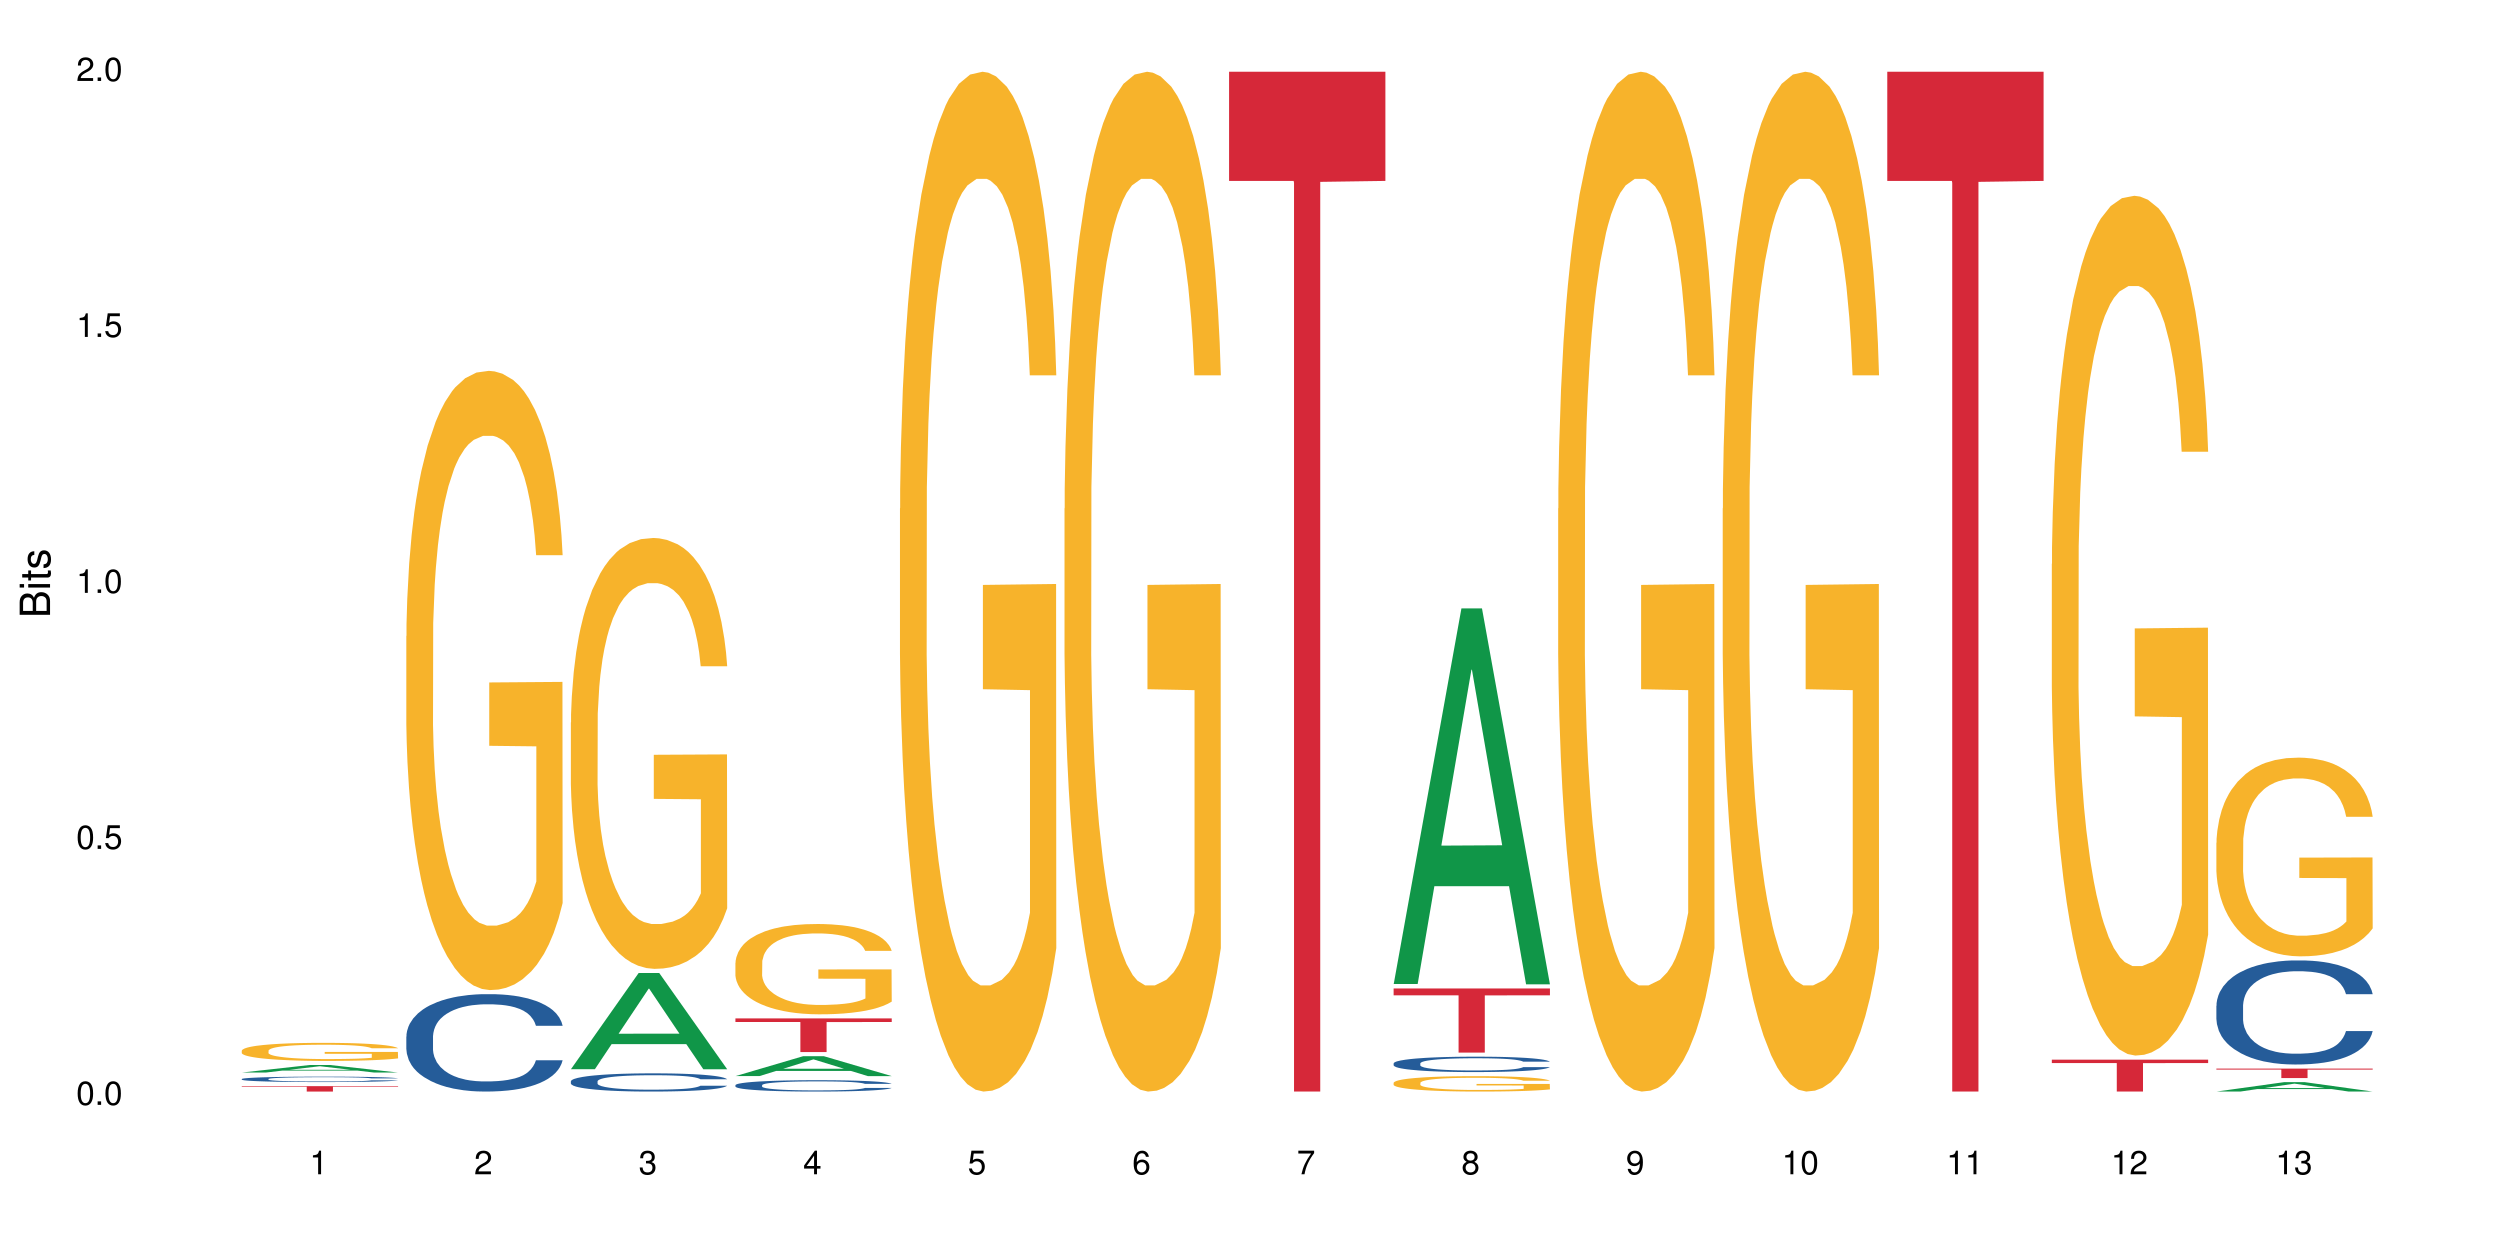 <?xml version="1.0" encoding="UTF-8"?>
<svg xmlns="http://www.w3.org/2000/svg" xmlns:xlink="http://www.w3.org/1999/xlink" width="720pt" height="360pt" viewBox="0 0 720 360" version="1.1">
<defs>
<g>
<symbol overflow="visible" id="glyph0-0">
<path style="stroke:none;" d=""/>
</symbol>
<symbol overflow="visible" id="glyph0-1">
<path style="stroke:none;" d="M 2.641 -6.797 C 2 -6.797 1.422 -6.531 1.078 -6.047 C 0.641 -5.453 0.406 -4.547 0.406 -3.297 C 0.406 -1 1.188 0.219 2.641 0.219 C 4.078 0.219 4.859 -1 4.859 -3.234 C 4.859 -4.562 4.656 -5.438 4.203 -6.047 C 3.844 -6.531 3.281 -6.797 2.641 -6.797 Z M 2.641 -6.047 C 3.547 -6.047 4 -5.125 4 -3.312 C 4 -1.375 3.562 -0.484 2.625 -0.484 C 1.734 -0.484 1.281 -1.422 1.281 -3.281 C 1.281 -5.141 1.734 -6.047 2.641 -6.047 Z M 2.641 -6.047 "/>
</symbol>
<symbol overflow="visible" id="glyph0-2">
<path style="stroke:none;" d="M 1.828 -1 L 0.828 -1 L 0.828 0 L 1.828 0 Z M 1.828 -1 "/>
</symbol>
<symbol overflow="visible" id="glyph0-3">
<path style="stroke:none;" d="M 4.562 -6.797 L 1.062 -6.797 L 0.547 -3.094 L 1.328 -3.094 C 1.719 -3.562 2.047 -3.734 2.578 -3.734 C 3.484 -3.734 4.062 -3.109 4.062 -2.094 C 4.062 -1.125 3.484 -0.531 2.578 -0.531 C 1.828 -0.531 1.375 -0.906 1.188 -1.672 L 0.328 -1.672 C 0.453 -1.109 0.547 -0.844 0.75 -0.594 C 1.125 -0.078 1.828 0.219 2.594 0.219 C 3.969 0.219 4.922 -0.781 4.922 -2.219 C 4.922 -3.562 4.031 -4.484 2.719 -4.484 C 2.25 -4.484 1.859 -4.359 1.469 -4.062 L 1.734 -5.969 L 4.562 -5.969 Z M 4.562 -6.797 "/>
</symbol>
<symbol overflow="visible" id="glyph0-4">
<path style="stroke:none;" d="M 2.484 -4.844 L 2.484 0 L 3.328 0 L 3.328 -6.797 L 2.766 -6.797 C 2.469 -5.75 2.281 -5.609 0.984 -5.453 L 0.984 -4.844 Z M 2.484 -4.844 "/>
</symbol>
<symbol overflow="visible" id="glyph0-5">
<path style="stroke:none;" d="M 4.859 -0.828 L 1.281 -0.828 C 1.359 -1.391 1.672 -1.75 2.5 -2.234 L 3.469 -2.75 C 4.406 -3.266 4.906 -3.969 4.906 -4.812 C 4.906 -5.375 4.672 -5.906 4.266 -6.266 C 3.859 -6.625 3.375 -6.797 2.719 -6.797 C 1.859 -6.797 1.219 -6.5 0.844 -5.922 C 0.609 -5.562 0.5 -5.125 0.484 -4.438 L 1.328 -4.438 C 1.359 -4.906 1.406 -5.188 1.531 -5.406 C 1.75 -5.812 2.188 -6.062 2.703 -6.062 C 3.469 -6.062 4.031 -5.516 4.031 -4.781 C 4.031 -4.25 3.719 -3.797 3.125 -3.438 L 2.234 -2.938 C 0.812 -2.141 0.406 -1.5 0.328 0 L 4.859 0 Z M 4.859 -0.828 "/>
</symbol>
<symbol overflow="visible" id="glyph0-6">
<path style="stroke:none;" d="M 2.125 -3.125 L 2.578 -3.125 C 3.516 -3.125 3.984 -2.703 3.984 -1.891 C 3.984 -1.031 3.469 -0.531 2.578 -0.531 C 1.656 -0.531 1.203 -0.984 1.156 -1.969 L 0.312 -1.969 C 0.344 -1.422 0.438 -1.078 0.609 -0.766 C 0.953 -0.109 1.625 0.219 2.547 0.219 C 3.953 0.219 4.859 -0.609 4.859 -1.906 C 4.859 -2.766 4.516 -3.25 3.703 -3.516 C 4.344 -3.766 4.656 -4.25 4.656 -4.938 C 4.656 -6.109 3.875 -6.797 2.578 -6.797 C 1.203 -6.797 0.484 -6.047 0.453 -4.609 L 1.297 -4.609 C 1.312 -5.016 1.344 -5.25 1.453 -5.453 C 1.641 -5.828 2.062 -6.062 2.594 -6.062 C 3.344 -6.062 3.797 -5.625 3.797 -4.906 C 3.797 -4.422 3.609 -4.141 3.25 -3.984 C 3.016 -3.891 2.719 -3.844 2.125 -3.844 Z M 2.125 -3.125 "/>
</symbol>
<symbol overflow="visible" id="glyph0-7">
<path style="stroke:none;" d="M 3.141 -1.625 L 3.141 0 L 3.984 0 L 3.984 -1.625 L 4.984 -1.625 L 4.984 -2.391 L 3.984 -2.391 L 3.984 -6.797 L 3.359 -6.797 L 0.266 -2.516 L 0.266 -1.625 Z M 3.141 -2.391 L 1 -2.391 L 3.141 -5.359 Z M 3.141 -2.391 "/>
</symbol>
<symbol overflow="visible" id="glyph0-8">
<path style="stroke:none;" d="M 4.781 -5.031 C 4.609 -6.141 3.891 -6.797 2.844 -6.797 C 2.094 -6.797 1.422 -6.438 1.031 -5.828 C 0.609 -5.172 0.406 -4.344 0.406 -3.094 C 0.406 -1.953 0.578 -1.234 0.984 -0.625 C 1.359 -0.078 1.953 0.219 2.703 0.219 C 3.984 0.219 4.922 -0.734 4.922 -2.078 C 4.922 -3.344 4.062 -4.234 2.844 -4.234 C 2.172 -4.234 1.641 -3.969 1.281 -3.469 C 1.281 -5.125 1.828 -6.047 2.797 -6.047 C 3.391 -6.047 3.797 -5.672 3.938 -5.031 Z M 2.734 -3.484 C 3.547 -3.484 4.062 -2.922 4.062 -2 C 4.062 -1.156 3.484 -0.531 2.703 -0.531 C 1.922 -0.531 1.328 -1.188 1.328 -2.047 C 1.328 -2.891 1.906 -3.484 2.734 -3.484 Z M 2.734 -3.484 "/>
</symbol>
<symbol overflow="visible" id="glyph0-9">
<path style="stroke:none;" d="M 4.984 -6.797 L 0.438 -6.797 L 0.438 -5.969 L 4.109 -5.969 C 2.5 -3.656 1.828 -2.234 1.328 0 L 2.219 0 C 2.594 -2.172 3.453 -4.047 4.984 -6.094 Z M 4.984 -6.797 "/>
</symbol>
<symbol overflow="visible" id="glyph0-10">
<path style="stroke:none;" d="M 3.75 -3.578 C 4.453 -4 4.688 -4.344 4.688 -4.984 C 4.688 -6.047 3.844 -6.797 2.641 -6.797 C 1.438 -6.797 0.594 -6.047 0.594 -4.984 C 0.594 -4.359 0.828 -4.016 1.516 -3.578 C 0.734 -3.203 0.359 -2.641 0.359 -1.891 C 0.359 -0.641 1.297 0.219 2.641 0.219 C 3.984 0.219 4.922 -0.641 4.922 -1.875 C 4.922 -2.641 4.531 -3.203 3.75 -3.578 Z M 2.641 -6.047 C 3.359 -6.047 3.812 -5.625 3.812 -4.969 C 3.812 -4.344 3.344 -3.922 2.641 -3.922 C 1.922 -3.922 1.453 -4.344 1.453 -4.984 C 1.453 -5.625 1.922 -6.047 2.641 -6.047 Z M 2.641 -3.203 C 3.484 -3.203 4.062 -2.672 4.062 -1.875 C 4.062 -1.062 3.484 -0.531 2.625 -0.531 C 1.797 -0.531 1.219 -1.078 1.219 -1.875 C 1.219 -2.672 1.797 -3.203 2.641 -3.203 Z M 2.641 -3.203 "/>
</symbol>
<symbol overflow="visible" id="glyph0-11">
<path style="stroke:none;" d="M 0.516 -1.547 C 0.672 -0.438 1.406 0.219 2.438 0.219 C 3.188 0.219 3.859 -0.141 4.266 -0.75 C 4.688 -1.406 4.891 -2.25 4.891 -3.484 C 4.891 -4.625 4.703 -5.359 4.312 -5.953 C 3.938 -6.5 3.344 -6.797 2.594 -6.797 C 1.297 -6.797 0.359 -5.844 0.359 -4.516 C 0.359 -3.25 1.234 -2.344 2.453 -2.344 C 3.094 -2.344 3.562 -2.578 4.016 -3.109 C 4 -1.453 3.469 -0.531 2.5 -0.531 C 1.906 -0.531 1.484 -0.906 1.359 -1.547 Z M 2.578 -6.062 C 3.375 -6.062 3.969 -5.406 3.969 -4.531 C 3.969 -3.688 3.375 -3.094 2.547 -3.094 C 1.734 -3.094 1.234 -3.672 1.234 -4.578 C 1.234 -5.438 1.797 -6.062 2.578 -6.062 Z M 2.578 -6.062 "/>
</symbol>
<symbol overflow="visible" id="glyph1-0">
<path style="stroke:none;" d=""/>
</symbol>
<symbol overflow="visible" id="glyph1-1">
<path style="stroke:none;" d="M 0 -0.953 L 0 -4.891 C 0 -5.719 -0.234 -6.344 -0.734 -6.797 C -1.188 -7.234 -1.812 -7.469 -2.5 -7.469 C -3.547 -7.469 -4.188 -7 -4.625 -5.875 C -4.984 -6.672 -5.641 -7.094 -6.531 -7.094 C -7.156 -7.094 -7.734 -6.859 -8.141 -6.391 C -8.562 -5.938 -8.75 -5.344 -8.75 -4.5 L -8.75 -0.953 Z M -4.984 -2.062 L -7.766 -2.062 L -7.766 -4.219 C -7.766 -4.844 -7.688 -5.203 -7.453 -5.5 C -7.219 -5.812 -6.859 -5.969 -6.375 -5.969 C -5.906 -5.969 -5.531 -5.812 -5.297 -5.5 C -5.062 -5.203 -4.984 -4.844 -4.984 -4.219 Z M -0.984 -2.062 L -4 -2.062 L -4 -4.781 C -4 -5.328 -3.859 -5.688 -3.578 -5.953 C -3.297 -6.219 -2.922 -6.359 -2.484 -6.359 C -2.062 -6.359 -1.688 -6.219 -1.406 -5.953 C -1.109 -5.688 -0.984 -5.328 -0.984 -4.781 Z M -0.984 -2.062 "/>
</symbol>
<symbol overflow="visible" id="glyph1-2">
<path style="stroke:none;" d="M -6.281 -1.797 L -6.281 -0.797 L 0 -0.797 L 0 -1.797 Z M -8.75 -1.797 L -8.75 -0.797 L -7.484 -0.797 L -7.484 -1.797 Z M -8.75 -1.797 "/>
</symbol>
<symbol overflow="visible" id="glyph1-3">
<path style="stroke:none;" d="M -6.281 -3.047 L -6.281 -2.016 L -8.016 -2.016 L -8.016 -1.016 L -6.281 -1.016 L -6.281 -0.172 L -5.469 -0.172 L -5.469 -1.016 L -0.719 -1.016 C -0.078 -1.016 0.281 -1.453 0.281 -2.234 C 0.281 -2.469 0.25 -2.719 0.188 -3.047 L -0.641 -3.047 C -0.609 -2.922 -0.594 -2.766 -0.594 -2.562 C -0.594 -2.141 -0.719 -2.016 -1.156 -2.016 L -5.469 -2.016 L -5.469 -3.047 Z M -6.281 -3.047 "/>
</symbol>
<symbol overflow="visible" id="glyph1-4">
<path style="stroke:none;" d="M -4.531 -5.25 C -5.766 -5.25 -6.469 -4.422 -6.469 -2.969 C -6.469 -1.516 -5.719 -0.562 -4.547 -0.562 C -3.562 -0.562 -3.094 -1.062 -2.734 -2.562 L -2.516 -3.484 C -2.344 -4.188 -2.094 -4.469 -1.625 -4.469 C -1.047 -4.469 -0.641 -3.875 -0.641 -3 C -0.641 -2.453 -0.797 -2 -1.062 -1.75 C -1.25 -1.594 -1.422 -1.531 -1.875 -1.469 L -1.875 -0.406 C -0.422 -0.453 0.281 -1.266 0.281 -2.922 C 0.281 -4.5 -0.5 -5.516 -1.719 -5.516 C -2.656 -5.516 -3.172 -4.984 -3.469 -3.734 L -3.703 -2.766 C -3.891 -1.953 -4.156 -1.609 -4.594 -1.609 C -5.172 -1.609 -5.547 -2.125 -5.547 -2.938 C -5.547 -3.75 -5.203 -4.172 -4.531 -4.203 Z M -4.531 -5.25 "/>
</symbol>
</g>
</defs>
<g id="surface80441">
<rect x="0" y="0" width="720" height="360" style="fill:rgb(100%,100%,100%);fill-opacity:1;stroke:none;"/>
<path style=" stroke:none;fill-rule:nonzero;fill:rgb(6.275%,58.824%,28.235%);fill-opacity:1;" d="M 69.629 308.895 L 69.676 308.891 L 89.156 306.727 L 95.074 306.727 L 114.648 308.895 L 107.773 308.895 L 102.867 308.328 L 81.367 308.328 L 76.555 308.895 L 69.629 308.895 L 83.434 308.094 L 100.895 308.094 L 92.188 307.082 L 92.09 307.078 L 91.996 307.086 L 83.387 308.094 L 83.434 308.094 Z M 69.629 308.895 "/>
<path style=" stroke:none;fill-rule:nonzero;fill:rgb(14.51%,36.078%,60%);fill-opacity:1;" d="M 69.629 310.754 L 69.684 310.75 L 69.684 310.715 L 69.848 310.664 L 70.234 310.594 L 70.617 310.547 L 71.605 310.465 L 72.977 310.383 L 74.406 310.32 L 75.449 310.281 L 76.383 310.254 L 78.523 310.199 L 79.895 310.176 L 81.379 310.148 L 83.191 310.125 L 84.508 310.109 L 87.473 310.09 L 89.668 310.078 L 91.371 310.074 L 95.051 310.074 L 97.246 310.078 L 98.84 310.086 L 100.594 310.098 L 102.078 310.109 L 104.656 310.145 L 106.965 310.184 L 108.008 310.207 L 109.652 310.25 L 110.918 310.293 L 111.797 310.328 L 112.785 310.383 L 113.66 310.445 L 114.32 310.52 L 114.648 310.578 L 106.965 310.578 L 106.578 310.523 L 106.141 310.48 L 105.316 310.422 L 104.492 310.379 L 103.34 310.336 L 102.297 310.312 L 100.871 310.285 L 99.605 310.266 L 98.289 310.254 L 97.027 310.246 L 94.609 310.238 L 90.766 310.238 L 88.625 310.25 L 87.473 310.262 L 85.824 310.281 L 84.672 310.301 L 83.301 310.328 L 82.367 310.352 L 81.215 310.391 L 80.391 310.422 L 79.457 310.469 L 78.906 310.504 L 78.414 310.543 L 77.977 310.59 L 77.645 310.641 L 77.426 310.695 L 77.316 310.746 L 77.316 310.965 L 77.426 311.016 L 77.699 311.078 L 78.414 311.164 L 79.457 311.238 L 80.664 311.301 L 81.816 311.344 L 82.477 311.363 L 83.355 311.387 L 84.727 311.414 L 86.703 311.441 L 87.855 311.453 L 89.613 311.465 L 91.426 311.469 L 93.844 311.469 L 95.984 311.465 L 97.41 311.457 L 98.895 311.445 L 100.926 311.422 L 102.188 311.398 L 103.285 311.371 L 104.109 311.344 L 104.656 311.32 L 105.48 311.277 L 106.141 311.23 L 106.633 311.18 L 106.965 311.133 L 114.648 311.133 L 114.32 311.188 L 113.828 311.242 L 113.332 311.285 L 112.562 311.336 L 111.688 311.379 L 110.422 311.43 L 109.379 311.461 L 108.008 311.496 L 106.746 311.523 L 105.371 311.547 L 103.34 311.578 L 102.023 311.59 L 100.594 311.605 L 98.895 311.617 L 96.75 311.625 L 94.445 311.633 L 92.305 311.633 L 90 311.629 L 88.297 311.625 L 86.047 311.609 L 83.246 311.586 L 81.215 311.559 L 79.621 311.531 L 78.25 311.504 L 76.711 311.465 L 74.734 311.402 L 73.527 311.352 L 72.703 311.312 L 71.77 311.258 L 71.113 311.207 L 70.344 311.129 L 69.793 311.027 L 69.629 310.949 Z M 69.629 310.754 "/>
<path style=" stroke:none;fill-rule:nonzero;fill:rgb(96.863%,70.196%,16.863%);fill-opacity:1;" d="M 69.629 302.57 L 69.684 302.566 L 69.684 302.469 L 69.902 302.258 L 70.453 301.961 L 71.168 301.719 L 71.934 301.527 L 72.43 301.43 L 73.254 301.285 L 73.965 301.18 L 75.777 300.969 L 78.086 300.766 L 79.348 300.684 L 80.773 300.602 L 82.805 300.512 L 83.738 300.477 L 86.594 300.402 L 89.832 300.352 L 93.402 300.34 L 95.051 300.344 L 97.301 300.363 L 100.375 300.414 L 102.133 300.461 L 103.504 300.512 L 104.934 300.574 L 106.688 300.668 L 108.336 300.781 L 109.652 300.895 L 110.973 301.039 L 112.07 301.191 L 113.004 301.355 L 113.828 301.559 L 114.32 301.723 L 114.648 301.891 L 107.02 301.891 L 106.578 301.723 L 106.086 301.594 L 105.262 301.438 L 104.438 301.324 L 103.613 301.234 L 102.078 301.109 L 100.758 301.035 L 99.113 300.969 L 97.52 300.926 L 95.707 300.895 L 94.609 300.887 L 91.699 300.887 L 89.066 300.918 L 87.527 300.957 L 86.43 300.996 L 84.891 301.066 L 83.961 301.125 L 83.41 301.164 L 81.762 301.309 L 80.664 301.441 L 80.062 301.535 L 79.293 301.676 L 78.742 301.805 L 78.141 301.996 L 77.809 302.137 L 77.371 302.461 L 77.316 303.316 L 77.48 303.496 L 77.809 303.691 L 78.25 303.863 L 78.906 304.047 L 79.566 304.184 L 80.719 304.367 L 81.707 304.492 L 82.477 304.574 L 83.961 304.703 L 84.562 304.746 L 85.992 304.828 L 87.473 304.898 L 89.285 304.953 L 90.656 304.98 L 92.855 305.008 L 95.652 305.008 L 98.949 304.977 L 101.035 304.938 L 102.461 304.902 L 103.395 304.867 L 104.547 304.816 L 105.371 304.77 L 106.141 304.715 L 107.074 304.637 L 107.074 303.496 L 93.512 303.492 L 93.512 302.961 L 114.594 302.957 L 114.648 304.816 L 113.496 304.945 L 112.07 305.066 L 110.699 305.164 L 109.27 305.242 L 107.238 305.336 L 105.59 305.391 L 103.066 305.457 L 100.758 305.5 L 98.344 305.527 L 96.203 305.543 L 93.676 305.547 L 91.426 305.539 L 89.012 305.512 L 87.09 305.473 L 85.332 305.426 L 83.574 305.363 L 81.379 305.262 L 79.953 305.184 L 78.469 305.082 L 76.988 304.965 L 75.668 304.836 L 74.789 304.734 L 73.91 304.621 L 72.977 304.477 L 72.102 304.316 L 71.441 304.168 L 70.836 304.004 L 70.398 303.844 L 69.957 303.633 L 69.738 303.461 L 69.629 303.312 Z M 69.629 302.57 "/>
<path style=" stroke:none;fill-rule:nonzero;fill:rgb(83.922%,15.686%,22.353%);fill-opacity:1;" d="M 69.629 312.812 L 114.648 312.812 L 114.648 312.98 L 95.887 312.98 L 95.887 314.371 L 88.34 314.371 L 88.34 312.98 L 69.629 312.98 Z M 69.629 312.812 "/>
<path style=" stroke:none;fill-rule:nonzero;fill:rgb(14.51%,36.078%,60%);fill-opacity:1;" d="M 117.02 298.527 L 117.074 298.504 L 117.074 297.887 L 117.238 296.914 L 117.625 295.684 L 118.008 294.836 L 118.996 293.324 L 120.367 291.863 L 121.797 290.734 L 122.84 290.07 L 123.773 289.555 L 125.914 288.609 L 127.285 288.121 L 128.77 287.684 L 130.582 287.25 L 131.898 286.992 L 134.863 286.582 L 137.059 286.402 L 138.762 286.324 L 142.441 286.324 L 144.637 286.43 L 146.23 286.555 L 147.984 286.762 L 149.469 286.992 L 152.047 287.555 L 154.355 288.273 L 155.398 288.684 L 157.043 289.48 L 158.309 290.25 L 159.188 290.914 L 160.176 291.863 L 161.051 293.016 L 161.711 294.324 L 162.039 295.426 L 154.355 295.426 L 153.969 294.402 L 153.531 293.605 L 152.707 292.555 L 151.883 291.812 L 150.73 291.07 L 149.688 290.582 L 148.262 290.094 L 146.996 289.785 L 145.68 289.555 L 144.418 289.402 L 142 289.25 L 139.199 289.25 L 138.156 289.301 L 136.016 289.504 L 134.863 289.684 L 133.215 290.043 L 132.062 290.375 L 130.691 290.891 L 129.758 291.324 L 128.605 291.992 L 127.781 292.582 L 126.848 293.426 L 126.297 294.066 L 125.805 294.785 L 125.367 295.633 L 125.035 296.527 L 124.816 297.477 L 124.707 298.398 L 124.707 302.375 L 124.816 303.297 L 125.09 304.371 L 125.805 305.938 L 126.848 307.297 L 128.055 308.371 L 129.207 309.141 L 129.867 309.5 L 130.746 309.91 L 132.117 310.422 L 134.094 310.938 L 135.246 311.141 L 137.004 311.348 L 138.816 311.449 L 141.234 311.449 L 143.375 311.348 L 144.801 311.219 L 146.285 311.012 L 148.316 310.578 L 149.578 310.168 L 150.676 309.68 L 151.5 309.191 L 152.047 308.781 L 152.871 307.988 L 153.531 307.117 L 154.023 306.219 L 154.355 305.348 L 162.039 305.348 L 161.711 306.371 L 161.219 307.371 L 160.723 308.117 L 159.953 309.012 L 159.074 309.809 L 157.812 310.703 L 156.77 311.293 L 155.398 311.934 L 154.137 312.422 L 152.762 312.859 L 150.73 313.371 L 149.414 313.629 L 147.984 313.859 L 146.285 314.062 L 144.141 314.242 L 141.836 314.344 L 139.695 314.371 L 137.391 314.32 L 135.688 314.219 L 133.438 313.984 L 130.637 313.523 L 128.605 313.039 L 127.012 312.551 L 125.641 312.039 L 124.102 311.348 L 122.125 310.219 L 120.918 309.348 L 120.094 308.629 L 119.16 307.629 L 118.504 306.73 L 117.734 305.297 L 117.184 303.477 L 117.02 302.066 Z M 117.02 298.527 "/>
<path style=" stroke:none;fill-rule:nonzero;fill:rgb(96.863%,70.196%,16.863%);fill-opacity:1;" d="M 117.02 183.191 L 117.074 183.027 L 117.074 179.77 L 117.293 172.441 L 117.844 162.344 L 118.559 154.039 L 119.324 147.523 L 119.82 144.102 L 120.645 139.215 L 121.355 135.633 L 123.168 128.305 L 125.477 121.465 L 126.738 118.531 L 128.164 115.762 L 130.195 112.668 L 131.129 111.527 L 133.984 108.922 L 137.223 107.293 L 140.793 106.805 L 142.441 106.969 L 144.691 107.621 L 147.766 109.41 L 149.523 111.039 L 150.895 112.668 L 152.324 114.785 L 154.078 118.043 L 155.727 121.953 L 157.043 125.859 L 158.363 130.746 L 159.461 135.957 L 160.395 141.66 L 161.219 148.5 L 161.711 154.199 L 162.039 159.902 L 154.41 159.902 L 153.969 154.199 L 153.477 149.801 L 152.652 144.43 L 151.828 140.52 L 151.004 137.426 L 149.469 133.191 L 148.148 130.586 L 146.504 128.305 L 144.91 126.84 L 143.098 125.859 L 142 125.535 L 139.09 125.535 L 136.457 126.676 L 134.918 127.977 L 133.82 129.281 L 132.281 131.723 L 131.352 133.68 L 130.801 134.98 L 129.152 140.031 L 128.055 144.59 L 127.453 147.684 L 126.684 152.57 L 126.133 156.969 L 125.531 163.484 L 125.199 168.371 L 124.762 179.445 L 124.707 208.762 L 124.871 214.949 L 125.199 221.629 L 125.641 227.492 L 126.297 233.68 L 126.957 238.402 L 128.109 244.754 L 129.098 248.988 L 129.867 251.758 L 131.352 256.156 L 131.953 257.621 L 133.383 260.555 L 134.863 262.832 L 136.676 264.789 L 138.047 265.766 L 140.246 266.578 L 143.043 266.578 L 146.34 265.602 L 148.426 264.301 L 149.852 262.996 L 150.785 261.855 L 151.938 260.066 L 152.762 258.438 L 153.531 256.645 L 154.465 253.875 L 154.465 214.949 L 140.902 214.789 L 140.902 196.547 L 161.984 196.383 L 162.039 260.066 L 160.887 264.461 L 159.461 268.695 L 158.086 271.953 L 156.66 274.723 L 154.629 277.816 L 152.98 279.773 L 150.457 282.051 L 148.148 283.52 L 145.734 284.496 L 143.594 284.984 L 141.066 285.145 L 138.816 284.82 L 136.402 283.844 L 134.48 282.539 L 132.723 280.91 L 130.965 278.793 L 128.77 275.375 L 127.34 272.605 L 125.859 269.184 L 124.379 265.113 L 123.059 260.715 L 122.18 257.297 L 121.301 253.387 L 120.367 248.5 L 119.492 242.965 L 118.832 237.914 L 118.227 232.215 L 117.789 226.84 L 117.348 219.512 L 117.129 213.648 L 117.02 208.598 Z M 117.02 183.191 "/>
<path style=" stroke:none;fill-rule:nonzero;fill:rgb(6.275%,58.824%,28.235%);fill-opacity:1;" d="M 164.41 307.922 L 164.457 307.895 L 183.938 280.215 L 189.855 280.215 L 209.43 307.945 L 202.555 307.945 L 197.648 300.707 L 176.148 300.707 L 171.336 307.922 L 164.41 307.922 L 178.215 297.711 L 195.676 297.688 L 186.969 284.746 L 186.871 284.719 L 186.777 284.797 L 178.168 297.688 L 178.215 297.711 Z M 164.41 307.922 "/>
<path style=" stroke:none;fill-rule:nonzero;fill:rgb(14.51%,36.078%,60%);fill-opacity:1;" d="M 164.41 311.406 L 164.465 311.402 L 164.465 311.289 L 164.629 311.105 L 165.016 310.875 L 165.398 310.719 L 166.387 310.434 L 167.758 310.16 L 169.188 309.949 L 170.23 309.824 L 171.164 309.73 L 173.305 309.551 L 174.676 309.461 L 176.16 309.379 L 177.973 309.297 L 179.289 309.25 L 182.254 309.172 L 184.449 309.141 L 186.152 309.125 L 189.832 309.125 L 192.027 309.145 L 193.621 309.168 L 195.375 309.207 L 196.859 309.25 L 199.438 309.355 L 201.746 309.488 L 202.789 309.566 L 204.434 309.715 L 205.699 309.859 L 206.578 309.984 L 207.566 310.16 L 208.441 310.375 L 209.102 310.621 L 209.43 310.828 L 201.746 310.828 L 201.359 310.637 L 200.922 310.488 L 200.098 310.289 L 199.273 310.152 L 198.121 310.012 L 197.078 309.922 L 195.652 309.832 L 194.387 309.773 L 193.07 309.73 L 191.809 309.699 L 189.391 309.672 L 186.59 309.672 L 185.547 309.684 L 183.406 309.719 L 182.254 309.754 L 180.605 309.82 L 179.453 309.883 L 178.082 309.98 L 177.148 310.059 L 175.996 310.184 L 175.172 310.297 L 174.238 310.453 L 173.688 310.574 L 173.195 310.707 L 172.754 310.867 L 172.426 311.035 L 172.207 311.211 L 172.098 311.383 L 172.098 312.125 L 172.207 312.301 L 172.48 312.5 L 173.195 312.793 L 174.238 313.047 L 175.445 313.25 L 176.598 313.395 L 177.258 313.461 L 178.137 313.535 L 179.508 313.633 L 181.484 313.727 L 182.637 313.766 L 184.395 313.805 L 186.207 313.824 L 188.621 313.824 L 190.766 313.805 L 192.191 313.781 L 193.676 313.742 L 195.707 313.66 L 196.969 313.586 L 198.066 313.492 L 198.891 313.402 L 199.438 313.324 L 200.262 313.176 L 200.922 313.016 L 201.414 312.848 L 201.746 312.684 L 209.43 312.684 L 209.102 312.875 L 208.609 313.062 L 208.113 313.199 L 207.344 313.367 L 206.465 313.516 L 205.203 313.684 L 204.16 313.797 L 202.789 313.914 L 201.523 314.008 L 200.152 314.086 L 198.121 314.184 L 196.805 314.23 L 195.375 314.273 L 193.676 314.312 L 191.531 314.348 L 189.227 314.367 L 187.086 314.371 L 184.781 314.359 L 183.078 314.344 L 180.828 314.297 L 178.027 314.211 L 175.996 314.121 L 174.402 314.031 L 173.031 313.934 L 171.492 313.805 L 169.516 313.594 L 168.309 313.43 L 167.484 313.297 L 166.551 313.109 L 165.895 312.941 L 165.125 312.672 L 164.574 312.332 L 164.41 312.07 Z M 164.41 311.406 "/>
<path style=" stroke:none;fill-rule:nonzero;fill:rgb(96.863%,70.196%,16.863%);fill-opacity:1;" d="M 164.41 208.086 L 164.465 207.973 L 164.465 205.707 L 164.684 200.605 L 165.234 193.582 L 165.949 187.801 L 166.715 183.266 L 167.211 180.887 L 168.035 177.488 L 168.746 174.992 L 170.559 169.895 L 172.867 165.133 L 174.129 163.094 L 175.555 161.168 L 177.586 159.012 L 178.52 158.219 L 181.375 156.406 L 184.613 155.273 L 188.184 154.934 L 189.832 155.047 L 192.082 155.5 L 195.156 156.746 L 196.914 157.879 L 198.285 159.012 L 199.715 160.488 L 201.469 162.754 L 203.117 165.473 L 204.434 168.195 L 205.754 171.594 L 206.852 175.219 L 207.785 179.188 L 208.609 183.945 L 209.102 187.914 L 209.43 191.879 L 201.801 191.879 L 201.359 187.914 L 200.867 184.855 L 200.043 181.113 L 199.219 178.395 L 198.395 176.242 L 196.859 173.293 L 195.539 171.48 L 193.895 169.895 L 192.301 168.875 L 190.488 168.195 L 189.391 167.969 L 186.48 167.969 L 183.848 168.762 L 182.309 169.668 L 181.211 170.574 L 179.672 172.273 L 178.742 173.633 L 178.191 174.539 L 176.543 178.055 L 175.445 181.227 L 174.844 183.379 L 174.074 186.781 L 173.523 189.84 L 172.922 194.375 L 172.59 197.773 L 172.152 205.48 L 172.098 225.883 L 172.262 230.188 L 172.59 234.836 L 173.031 238.914 L 173.688 243.223 L 174.348 246.508 L 175.5 250.93 L 176.488 253.875 L 177.258 255.801 L 178.742 258.863 L 179.344 259.883 L 180.773 261.922 L 182.254 263.508 L 184.066 264.867 L 185.438 265.547 L 187.633 266.113 L 190.434 266.113 L 193.73 265.434 L 195.816 264.527 L 197.242 263.621 L 198.176 262.828 L 199.328 261.582 L 200.152 260.449 L 200.922 259.203 L 201.855 257.273 L 201.855 230.188 L 188.293 230.074 L 188.293 217.379 L 209.375 217.266 L 209.43 261.582 L 208.277 264.641 L 206.852 267.59 L 205.477 269.855 L 204.051 271.781 L 202.02 273.934 L 200.371 275.293 L 197.848 276.883 L 195.539 277.902 L 193.125 278.582 L 190.984 278.922 L 188.457 279.035 L 186.207 278.809 L 183.793 278.129 L 181.871 277.223 L 180.113 276.09 L 178.355 274.613 L 176.16 272.234 L 174.73 270.309 L 173.25 267.93 L 171.766 265.094 L 170.449 262.035 L 169.57 259.656 L 168.691 256.934 L 167.758 253.535 L 166.883 249.68 L 166.223 246.168 L 165.617 242.199 L 165.18 238.461 L 164.738 233.359 L 164.52 229.281 L 164.41 225.77 Z M 164.41 208.086 "/>
<path style=" stroke:none;fill-rule:nonzero;fill:rgb(6.275%,58.824%,28.235%);fill-opacity:1;" d="M 211.801 309.914 L 211.848 309.91 L 231.328 304.18 L 237.246 304.18 L 256.82 309.922 L 249.945 309.922 L 245.039 308.422 L 223.539 308.422 L 218.727 309.914 L 211.801 309.914 L 225.605 307.801 L 243.066 307.797 L 234.359 305.117 L 234.262 305.113 L 234.168 305.129 L 225.559 307.797 L 225.605 307.801 Z M 211.801 309.914 "/>
<path style=" stroke:none;fill-rule:nonzero;fill:rgb(14.51%,36.078%,60%);fill-opacity:1;" d="M 211.801 312.523 L 211.855 312.52 L 211.855 312.449 L 212.02 312.336 L 212.406 312.191 L 212.789 312.094 L 213.777 311.918 L 215.148 311.746 L 216.578 311.613 L 217.621 311.539 L 218.555 311.477 L 220.695 311.367 L 222.066 311.309 L 223.551 311.258 L 225.363 311.207 L 226.68 311.18 L 229.645 311.129 L 231.84 311.109 L 233.543 311.102 L 237.223 311.102 L 239.418 311.113 L 241.012 311.129 L 242.766 311.152 L 244.25 311.18 L 246.828 311.246 L 249.137 311.328 L 250.18 311.375 L 251.824 311.469 L 253.09 311.559 L 253.969 311.637 L 254.957 311.746 L 255.832 311.883 L 256.492 312.035 L 256.82 312.16 L 249.137 312.16 L 248.75 312.043 L 248.312 311.949 L 247.488 311.828 L 246.664 311.742 L 245.512 311.652 L 244.469 311.598 L 243.043 311.539 L 241.777 311.504 L 240.461 311.477 L 239.199 311.461 L 236.781 311.441 L 233.98 311.441 L 232.938 311.449 L 230.797 311.473 L 229.645 311.492 L 227.996 311.535 L 226.844 311.574 L 225.473 311.633 L 224.539 311.684 L 223.387 311.762 L 222.562 311.832 L 221.629 311.93 L 221.078 312.004 L 220.586 312.086 L 220.145 312.188 L 219.816 312.289 L 219.598 312.402 L 219.488 312.508 L 219.488 312.973 L 219.598 313.078 L 219.871 313.203 L 220.586 313.387 L 221.629 313.547 L 222.836 313.672 L 223.988 313.762 L 224.648 313.805 L 225.527 313.852 L 226.898 313.91 L 228.875 313.969 L 230.027 313.992 L 231.785 314.02 L 233.598 314.031 L 236.012 314.031 L 238.156 314.02 L 239.582 314.004 L 241.066 313.98 L 243.098 313.93 L 244.359 313.879 L 245.457 313.824 L 246.281 313.766 L 246.828 313.719 L 247.652 313.625 L 248.312 313.523 L 248.805 313.422 L 249.137 313.32 L 256.82 313.32 L 256.492 313.438 L 256 313.555 L 255.504 313.641 L 254.734 313.746 L 253.855 313.84 L 252.594 313.941 L 251.551 314.012 L 250.18 314.086 L 248.914 314.145 L 247.543 314.195 L 245.512 314.254 L 244.195 314.285 L 242.766 314.312 L 241.066 314.336 L 238.922 314.355 L 236.617 314.367 L 234.477 314.371 L 232.172 314.363 L 230.469 314.352 L 228.219 314.324 L 225.418 314.273 L 223.387 314.215 L 221.793 314.16 L 220.422 314.098 L 218.883 314.02 L 216.906 313.887 L 215.699 313.785 L 214.875 313.699 L 213.941 313.586 L 213.285 313.48 L 212.516 313.312 L 211.965 313.102 L 211.801 312.938 Z M 211.801 312.523 "/>
<path style=" stroke:none;fill-rule:nonzero;fill:rgb(96.863%,70.196%,16.863%);fill-opacity:1;" d="M 211.801 277.254 L 211.855 277.23 L 211.855 276.754 L 212.074 275.688 L 212.625 274.215 L 213.34 273.004 L 214.105 272.051 L 214.602 271.555 L 215.426 270.84 L 216.137 270.316 L 217.949 269.25 L 220.258 268.25 L 221.52 267.824 L 222.945 267.422 L 224.977 266.969 L 225.91 266.805 L 228.766 266.422 L 232.004 266.184 L 235.574 266.113 L 237.223 266.137 L 239.473 266.234 L 242.547 266.492 L 244.305 266.73 L 245.676 266.969 L 247.105 267.277 L 248.859 267.754 L 250.508 268.324 L 251.824 268.895 L 253.145 269.605 L 254.242 270.367 L 255.176 271.195 L 256 272.195 L 256.492 273.027 L 256.82 273.859 L 249.191 273.859 L 248.75 273.027 L 248.258 272.387 L 247.434 271.602 L 246.609 271.031 L 245.785 270.578 L 244.25 269.961 L 242.93 269.582 L 241.285 269.25 L 239.691 269.035 L 237.879 268.895 L 236.781 268.844 L 233.871 268.844 L 231.238 269.012 L 229.699 269.203 L 228.602 269.391 L 227.062 269.75 L 226.133 270.035 L 225.582 270.223 L 223.934 270.961 L 222.836 271.625 L 222.234 272.074 L 221.465 272.789 L 220.914 273.43 L 220.312 274.379 L 219.98 275.094 L 219.543 276.707 L 219.488 280.984 L 219.652 281.887 L 219.98 282.859 L 220.422 283.715 L 221.078 284.617 L 221.738 285.309 L 222.891 286.234 L 223.879 286.852 L 224.648 287.254 L 226.133 287.895 L 226.734 288.109 L 228.164 288.539 L 229.645 288.871 L 231.457 289.156 L 232.828 289.297 L 235.023 289.418 L 237.824 289.418 L 241.121 289.273 L 243.207 289.082 L 244.633 288.895 L 245.566 288.727 L 246.719 288.465 L 247.543 288.23 L 248.312 287.969 L 249.246 287.562 L 249.246 281.887 L 235.684 281.863 L 235.684 279.203 L 256.766 279.18 L 256.82 288.465 L 255.668 289.109 L 254.242 289.727 L 252.867 290.199 L 251.441 290.605 L 249.41 291.055 L 247.762 291.34 L 245.238 291.672 L 242.93 291.887 L 240.516 292.031 L 238.375 292.102 L 235.848 292.125 L 233.598 292.078 L 231.184 291.934 L 229.262 291.746 L 227.504 291.508 L 225.746 291.199 L 223.551 290.699 L 222.121 290.297 L 220.641 289.797 L 219.156 289.203 L 217.84 288.562 L 216.961 288.062 L 216.082 287.492 L 215.148 286.781 L 214.273 285.973 L 213.613 285.234 L 213.008 284.406 L 212.57 283.621 L 212.129 282.551 L 211.91 281.695 L 211.801 280.961 Z M 211.801 277.254 "/>
<path style=" stroke:none;fill-rule:nonzero;fill:rgb(83.922%,15.686%,22.353%);fill-opacity:1;" d="M 211.801 293.305 L 256.82 293.305 L 256.82 294.34 L 238.059 294.352 L 238.059 303 L 230.508 303 L 230.508 294.359 L 230.398 294.34 L 211.801 294.34 Z M 211.801 293.305 "/>
<path style=" stroke:none;fill-rule:nonzero;fill:rgb(96.863%,70.196%,16.863%);fill-opacity:1;" d="M 259.191 146.461 L 259.246 146.191 L 259.246 140.828 L 259.465 128.758 L 260.016 112.129 L 260.73 98.449 L 261.496 87.719 L 261.992 82.086 L 262.816 74.039 L 263.527 68.141 L 265.34 56.07 L 267.648 44.805 L 268.91 39.977 L 270.336 35.414 L 272.367 30.32 L 273.301 28.441 L 276.156 24.148 L 279.395 21.469 L 282.965 20.664 L 284.613 20.93 L 286.863 22.004 L 289.938 24.953 L 291.695 27.637 L 293.066 30.32 L 294.496 33.805 L 296.25 39.172 L 297.898 45.609 L 299.215 52.047 L 300.535 60.094 L 301.633 68.676 L 302.566 78.062 L 303.391 89.328 L 303.883 98.715 L 304.211 108.105 L 296.582 108.105 L 296.141 98.715 L 295.648 91.477 L 294.824 82.625 L 294 76.188 L 293.176 71.09 L 291.641 64.117 L 290.32 59.824 L 288.676 56.07 L 287.082 53.656 L 285.27 52.047 L 284.172 51.508 L 281.262 51.508 L 278.629 53.387 L 277.09 55.531 L 275.992 57.68 L 274.453 61.703 L 273.52 64.922 L 272.973 67.066 L 271.324 75.383 L 270.227 82.891 L 269.625 87.988 L 268.855 96.035 L 268.305 103.277 L 267.703 114.004 L 267.371 122.051 L 266.934 140.293 L 266.879 188.574 L 267.043 198.766 L 267.371 209.762 L 267.812 219.418 L 268.469 229.609 L 269.129 237.391 L 270.281 247.852 L 271.27 254.824 L 272.039 259.383 L 273.52 266.625 L 274.125 269.039 L 275.555 273.867 L 277.035 277.625 L 278.848 280.844 L 280.219 282.453 L 282.414 283.793 L 285.215 283.793 L 288.512 282.184 L 290.598 280.039 L 292.023 277.891 L 292.957 276.016 L 294.109 273.062 L 294.934 270.383 L 295.703 267.43 L 296.637 262.871 L 296.637 198.766 L 283.074 198.496 L 283.074 168.457 L 304.156 168.188 L 304.211 273.062 L 303.059 280.305 L 301.633 287.281 L 300.258 292.645 L 298.832 297.203 L 296.801 302.301 L 295.152 305.52 L 292.629 309.273 L 290.32 311.688 L 287.906 313.297 L 285.766 314.102 L 283.238 314.371 L 280.988 313.836 L 278.574 312.227 L 276.652 310.078 L 274.895 307.398 L 273.137 303.91 L 270.941 298.277 L 269.512 293.719 L 268.031 288.086 L 266.547 281.379 L 265.23 274.137 L 264.352 268.504 L 263.473 262.066 L 262.539 254.02 L 261.664 244.898 L 261.004 236.586 L 260.398 227.195 L 259.961 218.344 L 259.52 206.277 L 259.301 196.621 L 259.191 188.305 Z M 259.191 146.461 "/>
<path style=" stroke:none;fill-rule:nonzero;fill:rgb(96.863%,70.196%,16.863%);fill-opacity:1;" d="M 306.582 146.461 L 306.637 146.191 L 306.637 140.828 L 306.855 128.758 L 307.406 112.129 L 308.121 98.449 L 308.887 87.719 L 309.383 82.086 L 310.207 74.039 L 310.918 68.141 L 312.73 56.07 L 315.039 44.805 L 316.301 39.977 L 317.727 35.414 L 319.758 30.32 L 320.691 28.441 L 323.547 24.148 L 326.785 21.469 L 330.355 20.664 L 332.004 20.93 L 334.254 22.004 L 337.328 24.953 L 339.086 27.637 L 340.457 30.32 L 341.887 33.805 L 343.641 39.172 L 345.289 45.609 L 346.605 52.047 L 347.926 60.094 L 349.023 68.676 L 349.957 78.062 L 350.781 89.328 L 351.273 98.715 L 351.602 108.105 L 343.973 108.105 L 343.531 98.715 L 343.039 91.477 L 342.215 82.625 L 341.391 76.188 L 340.566 71.09 L 339.031 64.117 L 337.711 59.824 L 336.066 56.07 L 334.473 53.656 L 332.66 52.047 L 331.562 51.508 L 328.652 51.508 L 326.02 53.387 L 324.48 55.531 L 323.383 57.68 L 321.844 61.703 L 320.91 64.922 L 320.363 67.066 L 318.715 75.383 L 317.617 82.891 L 317.016 87.988 L 316.246 96.035 L 315.695 103.277 L 315.094 114.004 L 314.762 122.051 L 314.324 140.293 L 314.27 188.574 L 314.434 198.766 L 314.762 209.762 L 315.203 219.418 L 315.859 229.609 L 316.52 237.391 L 317.672 247.852 L 318.66 254.824 L 319.43 259.383 L 320.91 266.625 L 321.516 269.039 L 322.945 273.867 L 324.426 277.625 L 326.238 280.844 L 327.609 282.453 L 329.805 283.793 L 332.605 283.793 L 335.902 282.184 L 337.988 280.039 L 339.414 277.891 L 340.348 276.016 L 341.5 273.062 L 342.324 270.383 L 343.094 267.43 L 344.027 262.871 L 344.027 198.766 L 330.465 198.496 L 330.465 168.457 L 351.547 168.188 L 351.602 273.062 L 350.449 280.305 L 349.023 287.281 L 347.648 292.645 L 346.223 297.203 L 344.191 302.301 L 342.543 305.52 L 340.02 309.273 L 337.711 311.688 L 335.297 313.297 L 333.156 314.102 L 330.629 314.371 L 328.379 313.836 L 325.965 312.227 L 324.043 310.078 L 322.285 307.398 L 320.527 303.91 L 318.332 298.277 L 316.902 293.719 L 315.422 288.086 L 313.938 281.379 L 312.621 274.137 L 311.742 268.504 L 310.863 262.066 L 309.93 254.02 L 309.055 244.898 L 308.395 236.586 L 307.789 227.195 L 307.352 218.344 L 306.91 206.277 L 306.691 196.621 L 306.582 188.305 Z M 306.582 146.461 "/>
<path style=" stroke:none;fill-rule:nonzero;fill:rgb(83.922%,15.686%,22.353%);fill-opacity:1;" d="M 353.973 20.664 L 398.992 20.664 L 398.992 52.102 L 380.23 52.379 L 380.23 314.371 L 372.68 314.371 L 372.68 52.652 L 372.57 52.102 L 353.973 52.102 Z M 353.973 20.664 "/>
<path style=" stroke:none;fill-rule:nonzero;fill:rgb(6.275%,58.824%,28.235%);fill-opacity:1;" d="M 401.363 283.395 L 401.41 283.293 L 420.891 175.215 L 426.809 175.215 L 446.383 283.496 L 439.508 283.496 L 434.602 255.23 L 413.098 255.23 L 408.289 283.395 L 401.363 283.395 L 415.168 243.539 L 432.629 243.438 L 423.922 192.906 L 423.824 192.805 L 423.73 193.109 L 415.121 243.438 L 415.168 243.539 Z M 401.363 283.395 "/>
<path style=" stroke:none;fill-rule:nonzero;fill:rgb(14.51%,36.078%,60%);fill-opacity:1;" d="M 401.363 306.254 L 401.418 306.25 L 401.418 306.152 L 401.582 305.996 L 401.969 305.801 L 402.352 305.668 L 403.34 305.43 L 404.711 305.199 L 406.141 305.02 L 407.184 304.914 L 408.117 304.836 L 410.258 304.684 L 411.629 304.605 L 413.113 304.539 L 414.926 304.469 L 416.242 304.43 L 419.207 304.363 L 421.402 304.336 L 423.105 304.324 L 426.785 304.324 L 428.98 304.34 L 430.57 304.359 L 432.328 304.391 L 433.812 304.43 L 436.391 304.52 L 438.699 304.633 L 439.742 304.695 L 441.387 304.82 L 442.652 304.945 L 443.527 305.051 L 444.516 305.199 L 445.395 305.383 L 446.055 305.59 L 446.383 305.762 L 438.699 305.762 L 438.312 305.602 L 437.875 305.473 L 437.051 305.309 L 436.227 305.191 L 435.074 305.074 L 434.031 304.996 L 432.602 304.918 L 431.34 304.871 L 430.023 304.836 L 428.762 304.809 L 426.344 304.785 L 423.543 304.785 L 422.5 304.793 L 420.359 304.824 L 419.207 304.855 L 417.559 304.91 L 416.406 304.965 L 415.035 305.043 L 414.102 305.113 L 412.949 305.219 L 412.125 305.312 L 411.191 305.445 L 410.641 305.547 L 410.148 305.66 L 409.707 305.793 L 409.379 305.938 L 409.16 306.086 L 409.051 306.23 L 409.051 306.859 L 409.16 307.008 L 409.434 307.176 L 410.148 307.426 L 411.191 307.637 L 412.398 307.809 L 413.551 307.93 L 414.211 307.988 L 415.09 308.051 L 416.461 308.133 L 418.438 308.215 L 419.59 308.246 L 421.348 308.277 L 423.16 308.297 L 425.574 308.297 L 427.719 308.277 L 429.145 308.258 L 430.625 308.227 L 432.66 308.156 L 433.922 308.094 L 435.02 308.016 L 435.844 307.938 L 436.391 307.875 L 437.215 307.75 L 437.875 307.609 L 438.367 307.469 L 438.699 307.332 L 446.383 307.332 L 446.055 307.492 L 445.562 307.652 L 445.066 307.77 L 444.297 307.91 L 443.418 308.035 L 442.156 308.176 L 441.113 308.27 L 439.742 308.371 L 438.477 308.449 L 437.105 308.52 L 435.074 308.598 L 433.758 308.641 L 432.328 308.676 L 430.625 308.707 L 428.484 308.738 L 426.18 308.754 L 424.039 308.758 L 421.734 308.75 L 420.031 308.734 L 417.781 308.695 L 414.98 308.625 L 412.949 308.547 L 411.355 308.469 L 409.984 308.387 L 408.445 308.277 L 406.469 308.102 L 405.262 307.965 L 404.438 307.848 L 403.504 307.691 L 402.844 307.551 L 402.078 307.324 L 401.527 307.035 L 401.363 306.812 Z M 401.363 306.254 "/>
<path style=" stroke:none;fill-rule:nonzero;fill:rgb(96.863%,70.196%,16.863%);fill-opacity:1;" d="M 401.363 311.836 L 401.418 311.832 L 401.418 311.75 L 401.637 311.57 L 402.188 311.316 L 402.902 311.109 L 403.668 310.949 L 404.164 310.863 L 404.988 310.742 L 405.699 310.652 L 407.512 310.473 L 409.82 310.301 L 411.082 310.227 L 412.508 310.16 L 414.539 310.082 L 415.473 310.055 L 418.328 309.988 L 421.566 309.949 L 425.137 309.938 L 426.785 309.941 L 429.035 309.957 L 432.109 310 L 433.867 310.043 L 435.238 310.082 L 436.668 310.137 L 438.422 310.215 L 440.07 310.312 L 441.387 310.41 L 442.707 310.531 L 443.805 310.66 L 444.738 310.805 L 445.562 310.973 L 446.055 311.113 L 446.383 311.258 L 438.754 311.258 L 438.312 311.113 L 437.82 311.004 L 436.996 310.871 L 436.172 310.773 L 435.348 310.699 L 433.812 310.594 L 432.492 310.527 L 430.848 310.473 L 429.254 310.434 L 427.441 310.41 L 426.344 310.402 L 423.434 310.402 L 420.801 310.43 L 419.262 310.465 L 418.164 310.496 L 416.625 310.555 L 415.691 310.605 L 415.145 310.637 L 413.496 310.762 L 412.398 310.875 L 411.797 310.953 L 411.027 311.074 L 410.477 311.184 L 409.875 311.348 L 409.543 311.469 L 409.105 311.742 L 409.051 312.473 L 409.215 312.625 L 409.543 312.793 L 409.984 312.938 L 410.641 313.09 L 411.301 313.207 L 412.453 313.367 L 413.441 313.473 L 414.211 313.539 L 415.691 313.648 L 416.297 313.688 L 417.723 313.758 L 419.207 313.816 L 421.02 313.863 L 422.391 313.891 L 424.586 313.91 L 427.387 313.91 L 430.684 313.883 L 432.77 313.852 L 434.195 313.82 L 435.129 313.793 L 436.281 313.746 L 437.105 313.707 L 437.875 313.66 L 438.809 313.594 L 438.809 312.625 L 425.246 312.621 L 425.246 312.168 L 446.328 312.164 L 446.383 313.746 L 445.23 313.855 L 443.805 313.961 L 442.43 314.043 L 441.004 314.113 L 438.973 314.188 L 437.324 314.238 L 434.801 314.293 L 432.492 314.332 L 430.078 314.355 L 427.938 314.367 L 425.41 314.371 L 423.16 314.363 L 420.746 314.34 L 418.824 314.305 L 417.066 314.266 L 415.309 314.211 L 413.113 314.129 L 411.684 314.059 L 410.203 313.973 L 408.719 313.871 L 407.402 313.762 L 406.523 313.68 L 405.645 313.582 L 404.711 313.461 L 403.832 313.32 L 403.176 313.195 L 402.57 313.055 L 402.133 312.922 L 401.691 312.738 L 401.473 312.594 L 401.363 312.469 Z M 401.363 311.836 "/>
<path style=" stroke:none;fill-rule:nonzero;fill:rgb(83.922%,15.686%,22.353%);fill-opacity:1;" d="M 401.363 284.676 L 446.383 284.676 L 446.383 286.652 L 427.621 286.672 L 427.621 303.145 L 420.07 303.145 L 420.07 286.688 L 419.961 286.652 L 401.363 286.652 Z M 401.363 284.676 "/>
<path style=" stroke:none;fill-rule:nonzero;fill:rgb(96.863%,70.196%,16.863%);fill-opacity:1;" d="M 448.754 146.461 L 448.809 146.191 L 448.809 140.828 L 449.027 128.758 L 449.578 112.129 L 450.293 98.449 L 451.059 87.719 L 451.555 82.086 L 452.379 74.039 L 453.09 68.141 L 454.902 56.07 L 457.207 44.805 L 458.473 39.977 L 459.898 35.414 L 461.93 30.32 L 462.863 28.441 L 465.719 24.148 L 468.957 21.469 L 472.527 20.664 L 474.176 20.93 L 476.426 22.004 L 479.5 24.953 L 481.258 27.637 L 482.629 30.32 L 484.059 33.805 L 485.812 39.172 L 487.461 45.609 L 488.777 52.047 L 490.098 60.094 L 491.195 68.676 L 492.129 78.062 L 492.953 89.328 L 493.445 98.715 L 493.773 108.105 L 486.145 108.105 L 485.703 98.715 L 485.211 91.477 L 484.387 82.625 L 483.562 76.188 L 482.738 71.09 L 481.203 64.117 L 479.883 59.824 L 478.238 56.07 L 476.645 53.656 L 474.832 52.047 L 473.734 51.508 L 470.824 51.508 L 468.191 53.387 L 466.652 55.531 L 465.555 57.68 L 464.016 61.703 L 463.082 64.922 L 462.535 67.066 L 460.887 75.383 L 459.789 82.891 L 459.184 87.988 L 458.418 96.035 L 457.867 103.277 L 457.266 114.004 L 456.934 122.051 L 456.496 140.293 L 456.441 188.574 L 456.605 198.766 L 456.934 209.762 L 457.375 219.418 L 458.031 229.609 L 458.691 237.391 L 459.844 247.852 L 460.832 254.824 L 461.602 259.383 L 463.082 266.625 L 463.688 269.039 L 465.113 273.867 L 466.598 277.625 L 468.41 280.844 L 469.781 282.453 L 471.977 283.793 L 474.777 283.793 L 478.074 282.184 L 480.16 280.039 L 481.586 277.891 L 482.52 276.016 L 483.672 273.062 L 484.496 270.383 L 485.266 267.43 L 486.199 262.871 L 486.199 198.766 L 472.637 198.496 L 472.637 168.457 L 493.719 168.188 L 493.773 273.062 L 492.621 280.305 L 491.195 287.281 L 489.82 292.645 L 488.395 297.203 L 486.363 302.301 L 484.715 305.52 L 482.191 309.273 L 479.883 311.688 L 477.469 313.297 L 475.328 314.102 L 472.801 314.371 L 470.551 313.836 L 468.137 312.227 L 466.215 310.078 L 464.457 307.398 L 462.699 303.91 L 460.504 298.277 L 459.074 293.719 L 457.594 288.086 L 456.109 281.379 L 454.793 274.137 L 453.914 268.504 L 453.035 262.066 L 452.102 254.02 L 451.223 244.898 L 450.566 236.586 L 449.961 227.195 L 449.523 218.344 L 449.082 206.277 L 448.863 196.621 L 448.754 188.305 Z M 448.754 146.461 "/>
<path style=" stroke:none;fill-rule:nonzero;fill:rgb(96.863%,70.196%,16.863%);fill-opacity:1;" d="M 496.145 146.461 L 496.199 146.191 L 496.199 140.828 L 496.418 128.758 L 496.969 112.129 L 497.684 98.449 L 498.449 87.719 L 498.945 82.086 L 499.77 74.039 L 500.48 68.141 L 502.293 56.07 L 504.598 44.805 L 505.863 39.977 L 507.289 35.414 L 509.32 30.32 L 510.254 28.441 L 513.109 24.148 L 516.348 21.469 L 519.918 20.664 L 521.566 20.93 L 523.816 22.004 L 526.891 24.953 L 528.648 27.637 L 530.02 30.32 L 531.449 33.805 L 533.203 39.172 L 534.852 45.609 L 536.168 52.047 L 537.488 60.094 L 538.586 68.676 L 539.52 78.062 L 540.344 89.328 L 540.836 98.715 L 541.164 108.105 L 533.535 108.105 L 533.094 98.715 L 532.602 91.477 L 531.777 82.625 L 530.953 76.188 L 530.129 71.09 L 528.594 64.117 L 527.273 59.824 L 525.629 56.07 L 524.035 53.656 L 522.223 52.047 L 521.125 51.508 L 518.215 51.508 L 515.582 53.387 L 514.043 55.531 L 512.945 57.68 L 511.406 61.703 L 510.473 64.922 L 509.926 67.066 L 508.277 75.383 L 507.18 82.891 L 506.574 87.988 L 505.809 96.035 L 505.258 103.277 L 504.656 114.004 L 504.324 122.051 L 503.887 140.293 L 503.832 188.574 L 503.996 198.766 L 504.324 209.762 L 504.766 219.418 L 505.422 229.609 L 506.082 237.391 L 507.234 247.852 L 508.223 254.824 L 508.992 259.383 L 510.473 266.625 L 511.078 269.039 L 512.504 273.867 L 513.988 277.625 L 515.801 280.844 L 517.172 282.453 L 519.367 283.793 L 522.168 283.793 L 525.465 282.184 L 527.551 280.039 L 528.977 277.891 L 529.91 276.016 L 531.062 273.062 L 531.887 270.383 L 532.656 267.43 L 533.59 262.871 L 533.59 198.766 L 520.027 198.496 L 520.027 168.457 L 541.109 168.188 L 541.164 273.062 L 540.012 280.305 L 538.586 287.281 L 537.211 292.645 L 535.785 297.203 L 533.754 302.301 L 532.105 305.52 L 529.582 309.273 L 527.273 311.688 L 524.859 313.297 L 522.719 314.102 L 520.191 314.371 L 517.941 313.836 L 515.523 312.227 L 513.605 310.078 L 511.848 307.398 L 510.09 303.91 L 507.895 298.277 L 506.465 293.719 L 504.984 288.086 L 503.5 281.379 L 502.184 274.137 L 501.305 268.504 L 500.426 262.066 L 499.492 254.02 L 498.613 244.898 L 497.957 236.586 L 497.352 227.195 L 496.914 218.344 L 496.473 206.277 L 496.254 196.621 L 496.145 188.305 Z M 496.145 146.461 "/>
<path style=" stroke:none;fill-rule:nonzero;fill:rgb(83.922%,15.686%,22.353%);fill-opacity:1;" d="M 543.535 20.664 L 588.555 20.664 L 588.555 52.102 L 569.793 52.379 L 569.793 314.371 L 562.242 314.371 L 562.242 52.652 L 562.133 52.102 L 543.535 52.102 Z M 543.535 20.664 "/>
<path style=" stroke:none;fill-rule:nonzero;fill:rgb(96.863%,70.196%,16.863%);fill-opacity:1;" d="M 590.926 162.445 L 590.98 162.219 L 590.98 157.695 L 591.199 147.52 L 591.75 133.5 L 592.461 121.965 L 593.23 112.922 L 593.727 108.172 L 594.551 101.387 L 595.262 96.414 L 597.074 86.238 L 599.379 76.738 L 600.645 72.668 L 602.07 68.824 L 604.102 64.527 L 605.035 62.945 L 607.891 59.328 L 611.129 57.066 L 614.699 56.387 L 616.348 56.613 L 618.598 57.52 L 621.672 60.004 L 623.43 62.266 L 624.801 64.527 L 626.23 67.469 L 627.984 71.992 L 629.633 77.418 L 630.949 82.844 L 632.27 89.629 L 633.367 96.867 L 634.301 104.781 L 635.121 114.277 L 635.617 122.191 L 635.945 130.105 L 628.316 130.105 L 627.875 122.191 L 627.383 116.086 L 626.559 108.625 L 625.734 103.195 L 624.91 98.902 L 623.375 93.02 L 622.055 89.402 L 620.41 86.238 L 618.816 84.203 L 617.004 82.844 L 615.906 82.395 L 612.996 82.395 L 610.363 83.977 L 608.824 85.785 L 607.727 87.594 L 606.188 90.984 L 605.254 93.699 L 604.707 95.508 L 603.059 102.52 L 601.961 108.852 L 601.355 113.148 L 600.59 119.93 L 600.039 126.035 L 599.434 135.082 L 599.105 141.867 L 598.668 157.242 L 598.613 197.949 L 598.777 206.539 L 599.105 215.812 L 599.547 223.953 L 600.203 232.547 L 600.863 239.105 L 602.016 247.922 L 603.004 253.801 L 603.773 257.648 L 605.254 263.754 L 605.859 265.789 L 607.285 269.859 L 608.77 273.023 L 610.582 275.738 L 611.953 277.094 L 614.148 278.227 L 616.949 278.227 L 620.242 276.867 L 622.332 275.059 L 623.758 273.25 L 624.691 271.668 L 625.844 269.18 L 626.668 266.918 L 627.438 264.43 L 628.371 260.586 L 628.371 206.539 L 614.809 206.312 L 614.809 180.988 L 635.891 180.762 L 635.945 269.18 L 634.793 275.285 L 633.367 281.164 L 631.992 285.688 L 630.566 289.531 L 628.535 293.828 L 626.887 296.543 L 624.363 299.707 L 622.055 301.742 L 619.641 303.098 L 617.5 303.777 L 614.973 304.004 L 612.723 303.551 L 610.305 302.195 L 608.387 300.387 L 606.629 298.125 L 604.871 295.184 L 602.676 290.438 L 601.246 286.594 L 599.766 281.844 L 598.281 276.191 L 596.965 270.086 L 596.086 265.336 L 595.207 259.906 L 594.273 253.125 L 593.395 245.434 L 592.738 238.426 L 592.133 230.512 L 591.695 223.047 L 591.254 212.871 L 591.035 204.73 L 590.926 197.723 Z M 590.926 162.445 "/>
<path style=" stroke:none;fill-rule:nonzero;fill:rgb(83.922%,15.686%,22.353%);fill-opacity:1;" d="M 590.926 305.184 L 635.945 305.184 L 635.945 306.168 L 617.184 306.176 L 617.184 314.371 L 609.633 314.371 L 609.633 306.184 L 609.523 306.168 L 590.926 306.168 Z M 590.926 305.184 "/>
<path style=" stroke:none;fill-rule:nonzero;fill:rgb(6.275%,58.824%,28.235%);fill-opacity:1;" d="M 638.316 314.367 L 638.363 314.367 L 657.844 311.656 L 663.762 311.656 L 683.336 314.371 L 676.457 314.371 L 671.551 313.66 L 650.051 313.66 L 645.242 314.367 L 638.316 314.367 L 652.121 313.367 L 669.582 313.367 L 660.875 312.098 L 660.777 312.098 L 660.684 312.105 L 652.074 313.367 L 652.121 313.367 Z M 638.316 314.367 "/>
<path style=" stroke:none;fill-rule:nonzero;fill:rgb(14.51%,36.078%,60%);fill-opacity:1;" d="M 638.316 289.648 L 638.371 289.621 L 638.371 288.965 L 638.535 287.926 L 638.922 286.609 L 639.305 285.703 L 640.293 284.09 L 641.664 282.527 L 643.094 281.32 L 644.137 280.609 L 645.07 280.062 L 647.211 279.047 L 648.582 278.527 L 650.066 278.062 L 651.879 277.594 L 653.195 277.32 L 656.16 276.883 L 658.355 276.691 L 660.059 276.609 L 663.738 276.609 L 665.934 276.719 L 667.523 276.855 L 669.281 277.074 L 670.766 277.32 L 673.344 277.922 L 675.652 278.691 L 676.695 279.129 L 678.34 279.98 L 679.605 280.801 L 680.48 281.512 L 681.469 282.527 L 682.348 283.758 L 683.008 285.156 L 683.336 286.336 L 675.652 286.336 L 675.266 285.238 L 674.828 284.391 L 674.004 283.266 L 673.18 282.473 L 672.027 281.676 L 670.984 281.156 L 669.555 280.637 L 668.293 280.309 L 666.977 280.062 L 665.715 279.895 L 663.297 279.73 L 660.496 279.73 L 659.453 279.785 L 657.312 280.008 L 656.16 280.199 L 654.512 280.582 L 653.359 280.938 L 651.988 281.484 L 651.055 281.953 L 649.902 282.664 L 649.078 283.293 L 648.145 284.199 L 647.594 284.883 L 647.102 285.648 L 646.66 286.555 L 646.332 287.512 L 646.113 288.527 L 646.004 289.512 L 646.004 293.762 L 646.113 294.746 L 646.387 295.898 L 647.102 297.566 L 648.145 299.02 L 649.352 300.172 L 650.504 300.992 L 651.164 301.375 L 652.043 301.816 L 653.414 302.363 L 655.391 302.91 L 656.543 303.129 L 658.301 303.348 L 660.113 303.457 L 662.527 303.457 L 664.668 303.348 L 666.098 303.211 L 667.578 302.992 L 669.609 302.527 L 670.875 302.09 L 671.973 301.57 L 672.797 301.047 L 673.344 300.609 L 674.168 299.762 L 674.828 298.828 L 675.32 297.871 L 675.652 296.938 L 683.336 296.938 L 683.008 298.035 L 682.512 299.102 L 682.02 299.898 L 681.25 300.855 L 680.371 301.707 L 679.109 302.664 L 678.066 303.293 L 676.695 303.98 L 675.43 304.5 L 674.059 304.965 L 672.027 305.516 L 670.711 305.789 L 669.281 306.035 L 667.578 306.254 L 665.438 306.445 L 663.133 306.555 L 660.992 306.582 L 658.684 306.527 L 656.984 306.418 L 654.73 306.172 L 651.934 305.68 L 649.902 305.156 L 648.309 304.637 L 646.938 304.09 L 645.398 303.348 L 643.422 302.145 L 642.215 301.211 L 641.391 300.445 L 640.457 299.375 L 639.797 298.418 L 639.031 296.883 L 638.48 294.938 L 638.316 293.43 Z M 638.316 289.648 "/>
<path style=" stroke:none;fill-rule:nonzero;fill:rgb(96.863%,70.196%,16.863%);fill-opacity:1;" d="M 638.316 242.711 L 638.371 242.656 L 638.371 241.613 L 638.59 239.262 L 639.141 236.02 L 639.852 233.355 L 640.621 231.262 L 641.117 230.164 L 641.941 228.598 L 642.652 227.449 L 644.465 225.094 L 646.77 222.902 L 648.035 221.961 L 649.461 221.07 L 651.492 220.078 L 652.426 219.711 L 655.281 218.875 L 658.52 218.352 L 662.09 218.195 L 663.738 218.25 L 665.988 218.457 L 669.062 219.031 L 670.82 219.555 L 672.191 220.078 L 673.617 220.758 L 675.375 221.805 L 677.023 223.059 L 678.34 224.312 L 679.66 225.879 L 680.758 227.551 L 681.691 229.383 L 682.512 231.578 L 683.008 233.406 L 683.336 235.234 L 675.707 235.234 L 675.266 233.406 L 674.773 231.996 L 673.949 230.27 L 673.125 229.016 L 672.301 228.023 L 670.766 226.664 L 669.445 225.828 L 667.801 225.094 L 666.207 224.625 L 664.395 224.312 L 663.297 224.207 L 660.387 224.207 L 657.75 224.574 L 656.215 224.992 L 655.117 225.41 L 653.578 226.191 L 652.645 226.82 L 652.098 227.238 L 650.449 228.859 L 649.352 230.324 L 648.746 231.316 L 647.98 232.883 L 647.43 234.293 L 646.824 236.387 L 646.496 237.953 L 646.059 241.508 L 646.004 250.914 L 646.168 252.902 L 646.496 255.043 L 646.938 256.926 L 647.594 258.914 L 648.254 260.43 L 649.406 262.469 L 650.395 263.824 L 651.164 264.715 L 652.645 266.125 L 653.25 266.598 L 654.676 267.535 L 656.16 268.27 L 657.973 268.895 L 659.344 269.211 L 661.539 269.469 L 664.34 269.469 L 667.633 269.156 L 669.723 268.738 L 671.148 268.32 L 672.082 267.953 L 673.234 267.379 L 674.059 266.855 L 674.828 266.281 L 675.762 265.395 L 675.762 252.902 L 662.199 252.852 L 662.199 246.996 L 683.281 246.945 L 683.336 267.379 L 682.184 268.793 L 680.758 270.148 L 679.383 271.195 L 677.957 272.086 L 675.926 273.078 L 674.277 273.703 L 671.754 274.438 L 669.445 274.906 L 667.031 275.219 L 664.891 275.375 L 662.363 275.43 L 660.113 275.324 L 657.695 275.012 L 655.773 274.594 L 654.02 274.07 L 652.262 273.391 L 650.066 272.293 L 648.637 271.406 L 647.156 270.309 L 645.672 269 L 644.355 267.59 L 643.477 266.492 L 642.598 265.238 L 641.664 263.668 L 640.785 261.891 L 640.129 260.273 L 639.523 258.441 L 639.086 256.719 L 638.645 254.367 L 638.426 252.484 L 638.316 250.863 Z M 638.316 242.711 "/>
<path style=" stroke:none;fill-rule:nonzero;fill:rgb(83.922%,15.686%,22.353%);fill-opacity:1;" d="M 638.316 307.762 L 683.336 307.762 L 683.336 308.051 L 664.574 308.055 L 664.574 310.477 L 657.023 310.477 L 657.023 308.059 L 656.914 308.051 L 638.316 308.051 Z M 638.316 307.762 "/>
<g style="fill:rgb(0%,0%,0%);fill-opacity:1;">
  <use xlink:href="#glyph0-1" x="21.957" y="318.198"/>
  <use xlink:href="#glyph0-2" x="27.291" y="318.198"/>
  <use xlink:href="#glyph0-1" x="29.958" y="318.198"/>
</g>
<g style="fill:rgb(0%,0%,0%);fill-opacity:1;">
  <use xlink:href="#glyph0-1" x="21.957" y="244.476"/>
  <use xlink:href="#glyph0-2" x="27.291" y="244.476"/>
  <use xlink:href="#glyph0-3" x="29.958" y="244.476"/>
</g>
<g style="fill:rgb(0%,0%,0%);fill-opacity:1;">
  <use xlink:href="#glyph0-4" x="21.957" y="170.753"/>
  <use xlink:href="#glyph0-2" x="27.291" y="170.753"/>
  <use xlink:href="#glyph0-1" x="29.958" y="170.753"/>
</g>
<g style="fill:rgb(0%,0%,0%);fill-opacity:1;">
  <use xlink:href="#glyph0-4" x="21.957" y="97.034"/>
  <use xlink:href="#glyph0-2" x="27.291" y="97.034"/>
  <use xlink:href="#glyph0-3" x="29.958" y="97.034"/>
</g>
<g style="fill:rgb(0%,0%,0%);fill-opacity:1;">
  <use xlink:href="#glyph0-5" x="21.957" y="23.312"/>
  <use xlink:href="#glyph0-2" x="27.291" y="23.312"/>
  <use xlink:href="#glyph0-1" x="29.958" y="23.312"/>
</g>
<g style="fill:rgb(0%,0%,0%);fill-opacity:1;">
  <use xlink:href="#glyph0-4" x="89.141" y="338.19"/>
</g>
<g style="fill:rgb(0%,0%,0%);fill-opacity:1;">
  <use xlink:href="#glyph0-5" x="136.531" y="338.19"/>
</g>
<g style="fill:rgb(0%,0%,0%);fill-opacity:1;">
  <use xlink:href="#glyph0-6" x="183.922" y="338.19"/>
</g>
<g style="fill:rgb(0%,0%,0%);fill-opacity:1;">
  <use xlink:href="#glyph0-7" x="231.312" y="338.19"/>
</g>
<g style="fill:rgb(0%,0%,0%);fill-opacity:1;">
  <use xlink:href="#glyph0-3" x="278.703" y="338.19"/>
</g>
<g style="fill:rgb(0%,0%,0%);fill-opacity:1;">
  <use xlink:href="#glyph0-8" x="326.094" y="338.19"/>
</g>
<g style="fill:rgb(0%,0%,0%);fill-opacity:1;">
  <use xlink:href="#glyph0-9" x="373.484" y="338.19"/>
</g>
<g style="fill:rgb(0%,0%,0%);fill-opacity:1;">
  <use xlink:href="#glyph0-10" x="420.875" y="338.19"/>
</g>
<g style="fill:rgb(0%,0%,0%);fill-opacity:1;">
  <use xlink:href="#glyph0-11" x="468.266" y="338.19"/>
</g>
<g style="fill:rgb(0%,0%,0%);fill-opacity:1;">
  <use xlink:href="#glyph0-4" x="513.156" y="338.19"/>
  <use xlink:href="#glyph0-1" x="518.49" y="338.19"/>
</g>
<g style="fill:rgb(0%,0%,0%);fill-opacity:1;">
  <use xlink:href="#glyph0-4" x="560.547" y="338.19"/>
  <use xlink:href="#glyph0-4" x="565.881" y="338.19"/>
</g>
<g style="fill:rgb(0%,0%,0%);fill-opacity:1;">
  <use xlink:href="#glyph0-4" x="607.938" y="338.19"/>
  <use xlink:href="#glyph0-5" x="613.271" y="338.19"/>
</g>
<g style="fill:rgb(0%,0%,0%);fill-opacity:1;">
  <use xlink:href="#glyph0-4" x="655.328" y="338.19"/>
  <use xlink:href="#glyph0-6" x="660.662" y="338.19"/>
</g>
<g style="fill:rgb(0%,0%,0%);fill-opacity:1;">
  <use xlink:href="#glyph1-1" x="14.412" y="178.016"/>
  <use xlink:href="#glyph1-2" x="14.412" y="170.012"/>
  <use xlink:href="#glyph1-3" x="14.412" y="167.348"/>
  <use xlink:href="#glyph1-4" x="14.412" y="164.012"/>
</g>
</g>
</svg>
